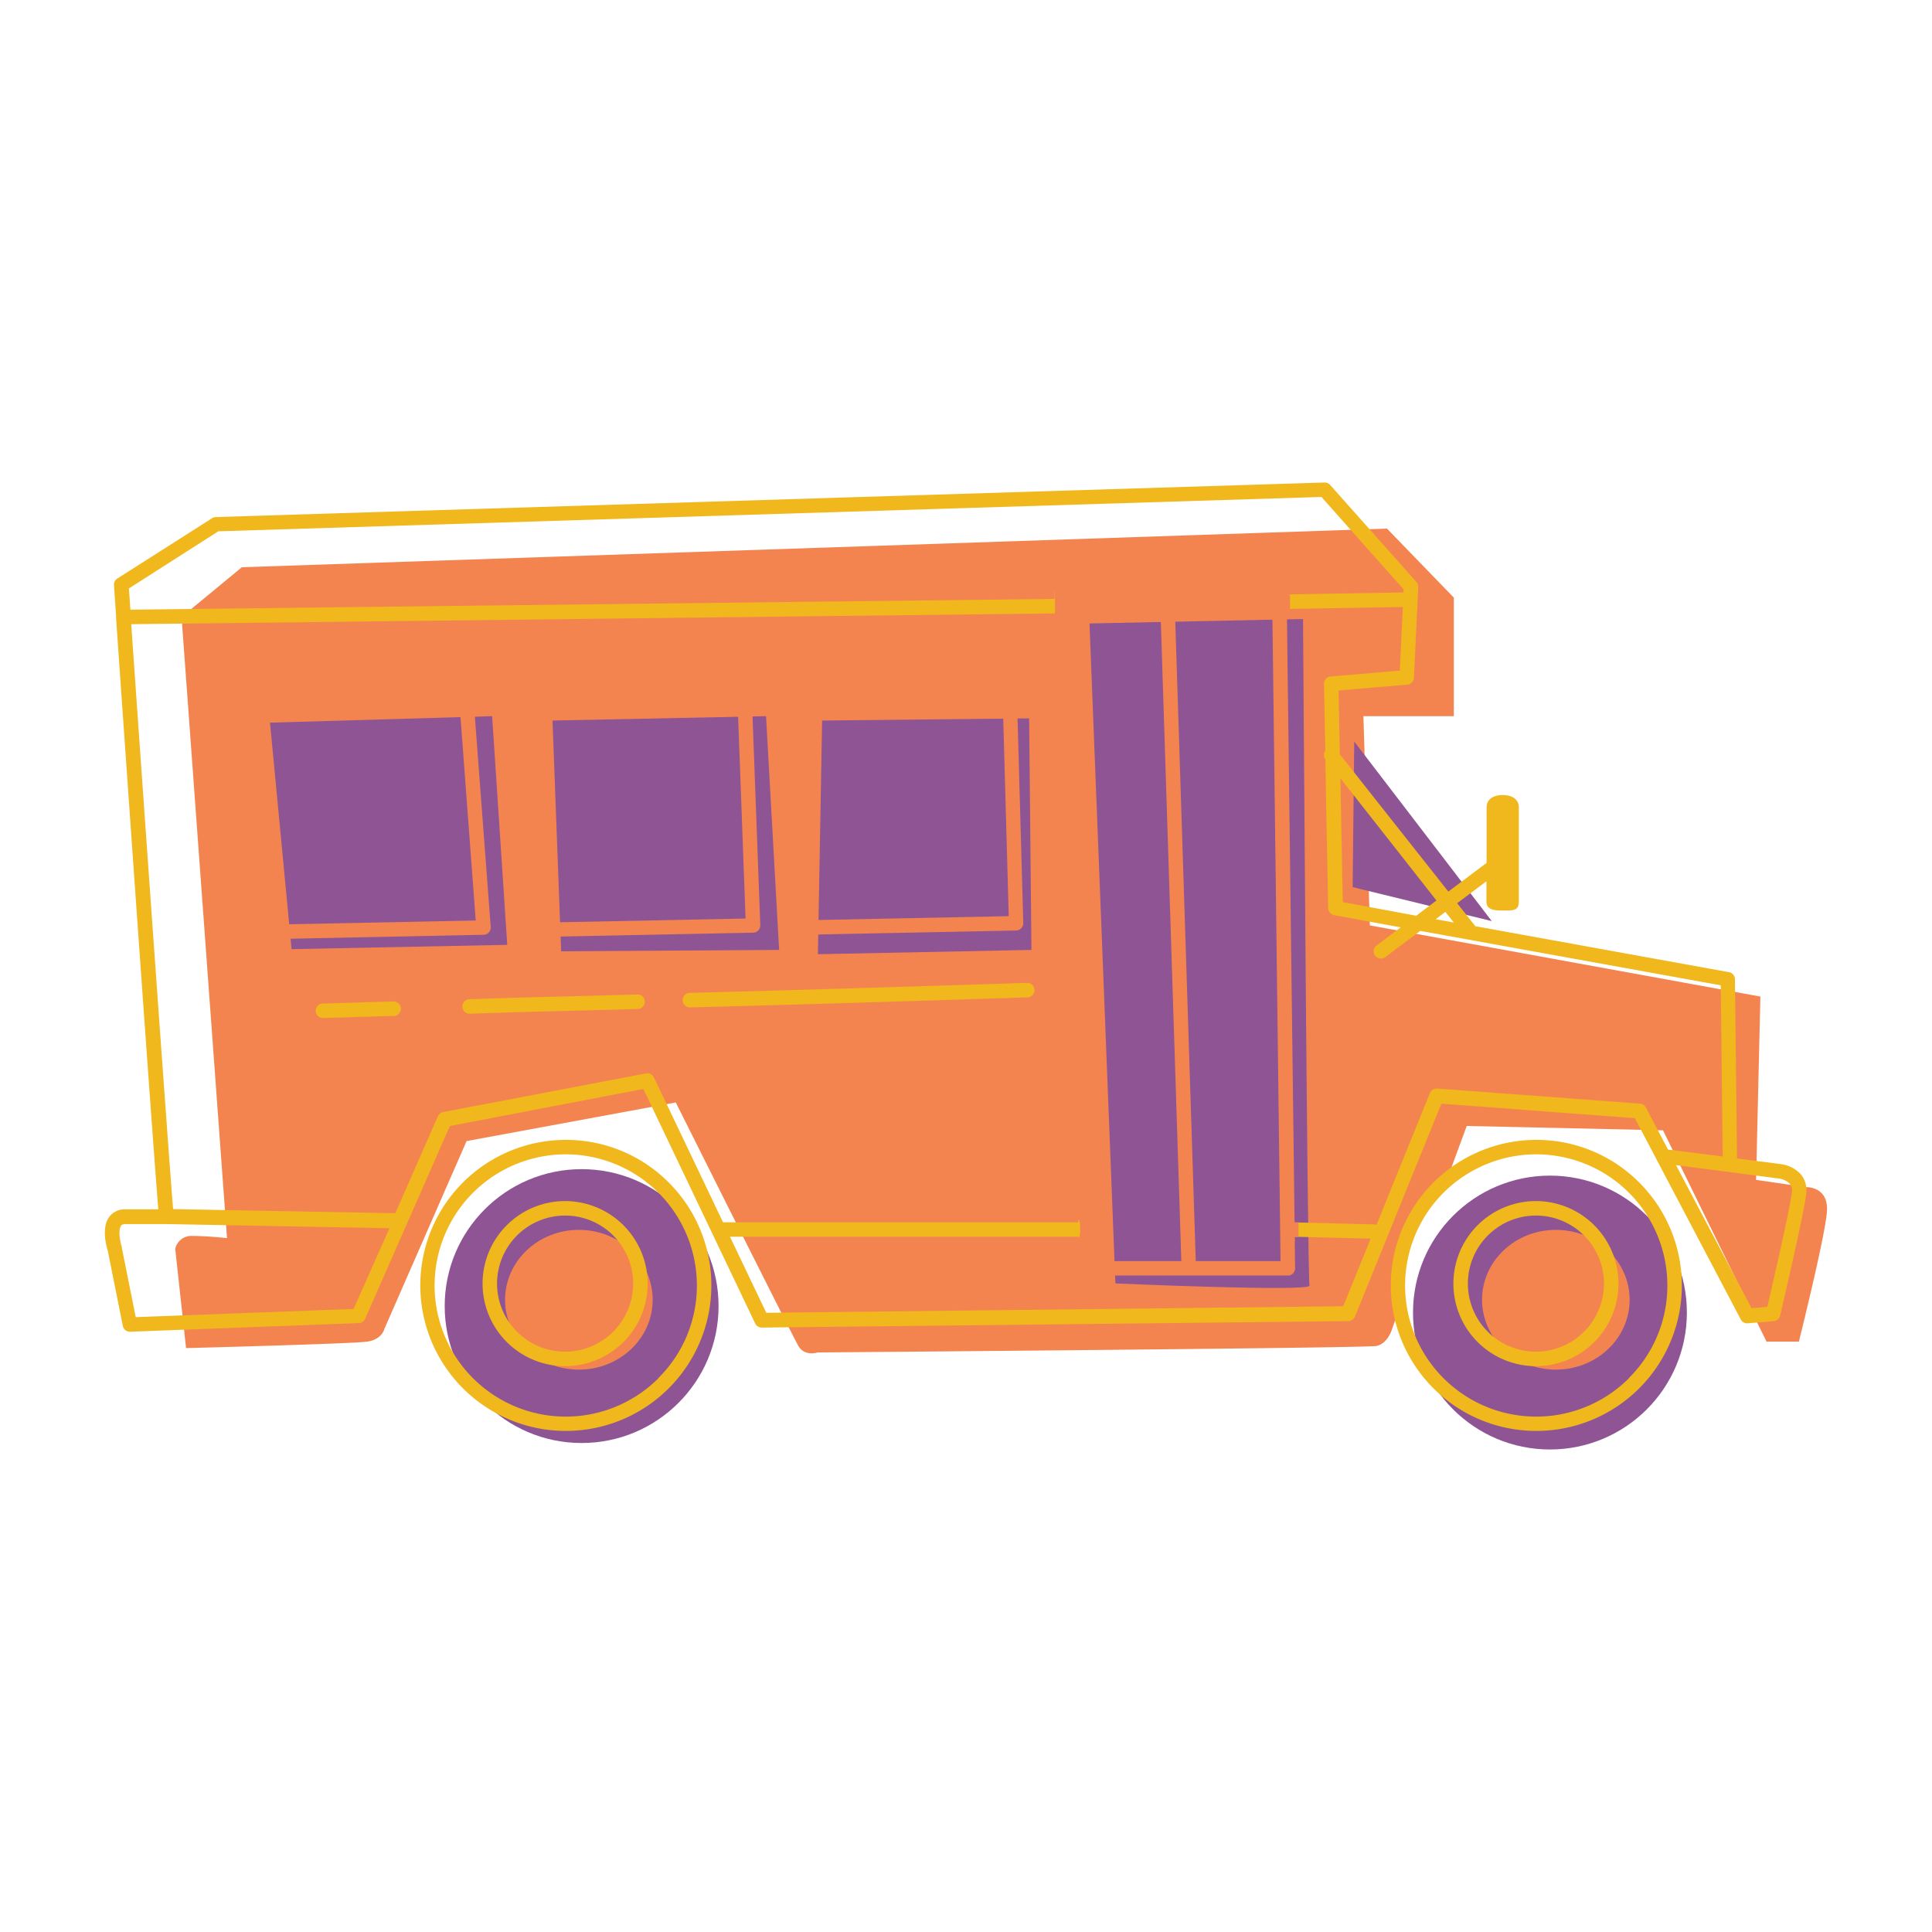 <svg viewBox="0 0 400 400" xmlns="http://www.w3.org/2000/svg"><path d="m374 245.79-10.42-1.51.89-37.95-80.85-14.73-1.34-43.32h18.72v-24.55l-13.84-14.29-237.09 8-12.48 10.31 9.41 128.59s-4-.45-7.14-.45a3.41 3.41 0 0 0 -3.58 2.68l2.24 20.54s34.38-.89 37.5-1.34 3.58-2.68 3.58-2.68l17-38.84 43.31-8s24.09 48.18 25.39 50.42 4 1.34 4 1.34 113.42-.9 115.65-1.34 3.13-3.13 3.13-3.13l1-2.81a39.29 39.29 0 0 1 -.46-8.11 31.48 31.48 0 0 1 4.45-14.81 27.59 27.59 0 0 1 7.37-7.92l3.23-8.77 40.64.9 21.43 43.75h6.7s5.35-21.43 5.8-26.79-4.24-5.19-4.24-5.19z" fill="#f4844f"/><path d="m225.57 129.08 5.36 136.64s40.63 1.78 40.19.44-1.34-138-1.34-138z" fill="#8e5494"/><circle cx="320.9" cy="271.75" fill="#8e5494" r="28.35"/><circle cx="120.42" cy="270.41" fill="#8e5494" r="28.35"/><ellipse cx="119.85" cy="269.1" fill="#f4844f" rx="15.28" ry="14.47"/><ellipse cx="322.12" cy="269.1" fill="#f4844f" rx="15.28" ry="14.47"/><path d="m280.38 153.53-.33 30.14 28.8 7.03z" fill="#8e5494"/><path d="m55.9 149.62 4.47 46.89 44.65-.89-3.13-47.34z" fill="#8e5494"/><path d="m114.39 149.18 1.79 47.78 45.13-.29-2.71-48.39z" fill="#8e5494"/><path d="m170.21 149.18-.87 48.38 44.21-.89-.48-47.94z" fill="#8e5494"/><path d="m101.21 193.05a1.49 1.49 0 0 0 .39-1.12l-3.6-47.78a1.5 1.5 0 0 0 -1.5-1.38l-45.1.44a1.53 1.53 0 0 0 -1.1.5 1.49 1.49 0 0 0 -.38 1.14l4.47 48.22a1.5 1.5 0 0 0 1.49 1.37l44.2-.9a1.46 1.46 0 0 0 1.13-.49zm-43.94-1.64-4.19-45.21 42.06-.42 3.35 44.8z" fill="#f4844f"/><path d="m166.19 193.54 44.2-.89a1.53 1.53 0 0 0 1.06-.47 1.49 1.49 0 0 0 .41-1.07l-1.34-47.78a1.5 1.5 0 0 0 -1.5-1.46l-45.1.45a1.45 1.45 0 0 0 -1.07.47 1.5 1.5 0 0 0 -.41 1.1l2.23 48.22a1.5 1.5 0 0 0 1.52 1.43zm41.41-48.65 1.25 44.79-41.23.83-2.09-45.21z" fill="#f4844f"/><path d="m157 192.63a1.53 1.53 0 0 0 .41-1.09l-1.79-48.22a1.5 1.5 0 0 0 -1.5-1.45l-45.1.45a1.51 1.51 0 0 0 -1.08.47 1.47 1.47 0 0 0 -.4 1.11l2.68 48.67a1.49 1.49 0 0 0 1.49 1.42l44.29-.89a1.53 1.53 0 0 0 1-.47zm-43.87-1.63-2.51-45.66 42.07-.41 1.67 45.24z" fill="#f4844f"/><g fill="#f0b81c"><path d="m117.14 236a30.13 30.13 0 1 0 21.32 8.83 30 30 0 0 0 -21.32-8.83zm19.19 49.34a27.15 27.15 0 1 1 7.95-19.19 26.93 26.93 0 0 1 -7.95 19.14z"/><path d="m117 248.67a17.09 17.09 0 1 0 17.09 17.09 17.11 17.11 0 0 0 -17.09-17.09zm0 31.18a14.09 14.09 0 1 1 14.09-14.09 14.11 14.11 0 0 1 -14.09 14.09z"/><path d="m318.07 236a30.13 30.13 0 1 0 21.32 8.83 30 30 0 0 0 -21.32-8.83zm19.19 49.34a27.15 27.15 0 1 1 7.95-19.19 26.93 26.93 0 0 1 -7.95 19.14z"/><path d="m318 248.67a17.09 17.09 0 1 0 17.09 17.09 17.11 17.11 0 0 0 -17.09-17.09zm0 31.18a14.09 14.09 0 1 1 14.09-14.09 14.11 14.11 0 0 1 -14.09 14.09z"/><path d="m212.67 206.49a1.5 1.5 0 0 0 0-3c-24.76.81-47.6 1.49-69.83 2.08a1.5 1.5 0 0 0 0 3c22.23-.57 45.07-1.27 69.83-2.08z"/><path d="m132 205.9c-4.75.14-9.56.26-14.2.38-6.73.17-13.69.35-20.58.6a1.5 1.5 0 0 0 0 3h.06c6.87-.26 13.82-.43 20.54-.6 4.65-.12 9.46-.24 14.22-.39a1.5 1.5 0 1 0 -.09-3z"/><path d="m81.51 207.35c-2.66.05-5.37.14-8 .23-2.18.07-4.44.14-6.64.19a1.5 1.5 0 0 0 0 3c2.22-.05 4.48-.13 6.67-.2 2.61-.08 5.32-.17 8-.22a1.5 1.5 0 1 0 -.07-3z"/><path d="m372.92 243.22a6.74 6.74 0 0 0 -4.29-2.21l-9-1.17-.43-37.1a1.5 1.5 0 0 0 -1.23-1.46l-52.54-9.52a1.37 1.37 0 0 0 -.13-.2l-3.61-4.56 6.06-4.54v4.2c0 1.84 1.87 1.86 3.71 1.86s3 0 3-1.86v-19.44c0-1.84-1.5-2.61-3.34-2.61s-3.34.77-3.34 2.61v11.44l-7.92 5.93-22.47-28.43-.25-13.2 14.23-1.22a1.5 1.5 0 0 0 1.37-1.42l.89-18.75a1.48 1.48 0 0 0 -.37-1.07l-17.87-20.1a1.5 1.5 0 0 0 -1.16-.5l-229.54 7.15a1.47 1.47 0 0 0 -.76.23l-19.64 12.5a1.52 1.52 0 0 0 -.7 1.37c.05.62.21 2.91.45 6.45v.16a1.15 1.15 0 0 0 0 .33c1.75 25.13 7.62 109 8.74 122.29h-6.78a4 4 0 0 0 -3.41 1.6c-1.65 2.29-.52 6.19-.27 7l3.11 15.54a1.49 1.49 0 0 0 1.47 1.2h.05l47.33-1.79a1.5 1.5 0 0 0 1.32-.89l17.54-39.91 40.06-7.67 23.15 48.54a1.5 1.5 0 0 0 1.35.86l121.45-1.34a1.52 1.52 0 0 0 1.38-.94l17.89-44.08 40.05 3 4.44 8.42a1.46 1.46 0 0 0 .22.43l17.28 32.83a1.5 1.5 0 0 0 1.45.8l5.36-.45a1.5 1.5 0 0 0 1.34-1.15c.2-.86 4.94-21.12 5.39-25.18a5.19 5.19 0 0 0 -1.03-3.98zm-71.92-52.22-3.76-.68 2-1.52zm-3.6-4.56-4.19 3.15-15.21-2.82-.49-25.65zm-224.19 84.56-45.11 1.7-2.88-14.37a1.21 1.21 0 0 0 0-.18c-.42-1.27-.76-3.54-.16-4.37.07-.11.25-.35 1-.35h8.48l46.1.86zm267.55-41.7a1.5 1.5 0 0 0 -1.21-.8l-42-3.13a1.52 1.52 0 0 0 -1.5.94l-11.05 27.27a1.63 1.63 0 0 0 -.45-.08l-16.55-.42v-.55a3.72 3.72 0 0 0 -.39 1.62 11.89 11.89 0 0 0 .42 3v.14-1.24l15.75.4-5.68 14-119.45 1.35-7.52-15.75h72.25v.45a12.94 12.94 0 0 0 .28-1.51c0-.25.06-.5.07-.75v-.19c0-.1 0-.2 0-.3a4.46 4.46 0 0 0 -.07-.51l-.06-.2-.1-.24v-.05l-.05-.07-.16-.2v.59h-73.59l-14.31-30a1.48 1.48 0 0 0 -1.63-.83l-42 8a1.5 1.5 0 0 0 -1.1.87l-8.82 20.08-46-.86c-.84-10.11-5.69-78.33-8.67-121.1l191.21-2.23a15.91 15.91 0 0 0 -.09-4.87 1.42 1.42 0 0 0 0 .29l.06 1.58-191.35 2.23c-.11-1.5-.21-3-.31-4.4l18.51-11.83 228.39-7.11 17 19.11v.66l-23.87.41a10.82 10.82 0 0 0 .18 3l23.54-.4-.62 13.17-14.32 1.22a1.52 1.52 0 0 0 -1.38 1.53l.27 13.85a1.5 1.5 0 0 0 0 1.75l.6 30.83a1.5 1.5 0 0 0 1.23 1.45l13.78 2.53-5 3.76a1.51 1.51 0 0 0 -.3 2.1 1.49 1.49 0 0 0 1.2.6 1.44 1.44 0 0 0 .9-.3l7.24-5.43 62.22 11.27.41 35.44-11.33-1.44zm30.24 17.5c-.38 3.37-4.09 19.46-5.09 23.76l-3.28.28-15.63-29.61 11 1.42 10.26 1.35h.05a4 4 0 0 1 2.28 1.11 2.27 2.27 0 0 1 .41 1.69z"/></g><path d="m268.83 253.1h-.8l-1.6-127h.66v-3h-.66v-1.63a1.5 1.5 0 0 0 -.46-1.06 1.53 1.53 0 0 0 -1.07-.43l-45.1.9a1.51 1.51 0 0 0 -1.06.47 1.49 1.49 0 0 0 -.41 1.08l.06 1.58 5.61 139.59a1.51 1.51 0 0 0 1.11.49h41.52a1.49 1.49 0 0 0 1.5-1.52l-.08-6.49h.8zm-42.26 8-5.24-137.23 18.84-.38 4.41 137.61zm21 0-4.41-137.67 20.22-.4 1.74 138.07z" fill="#f4844f"/></svg>